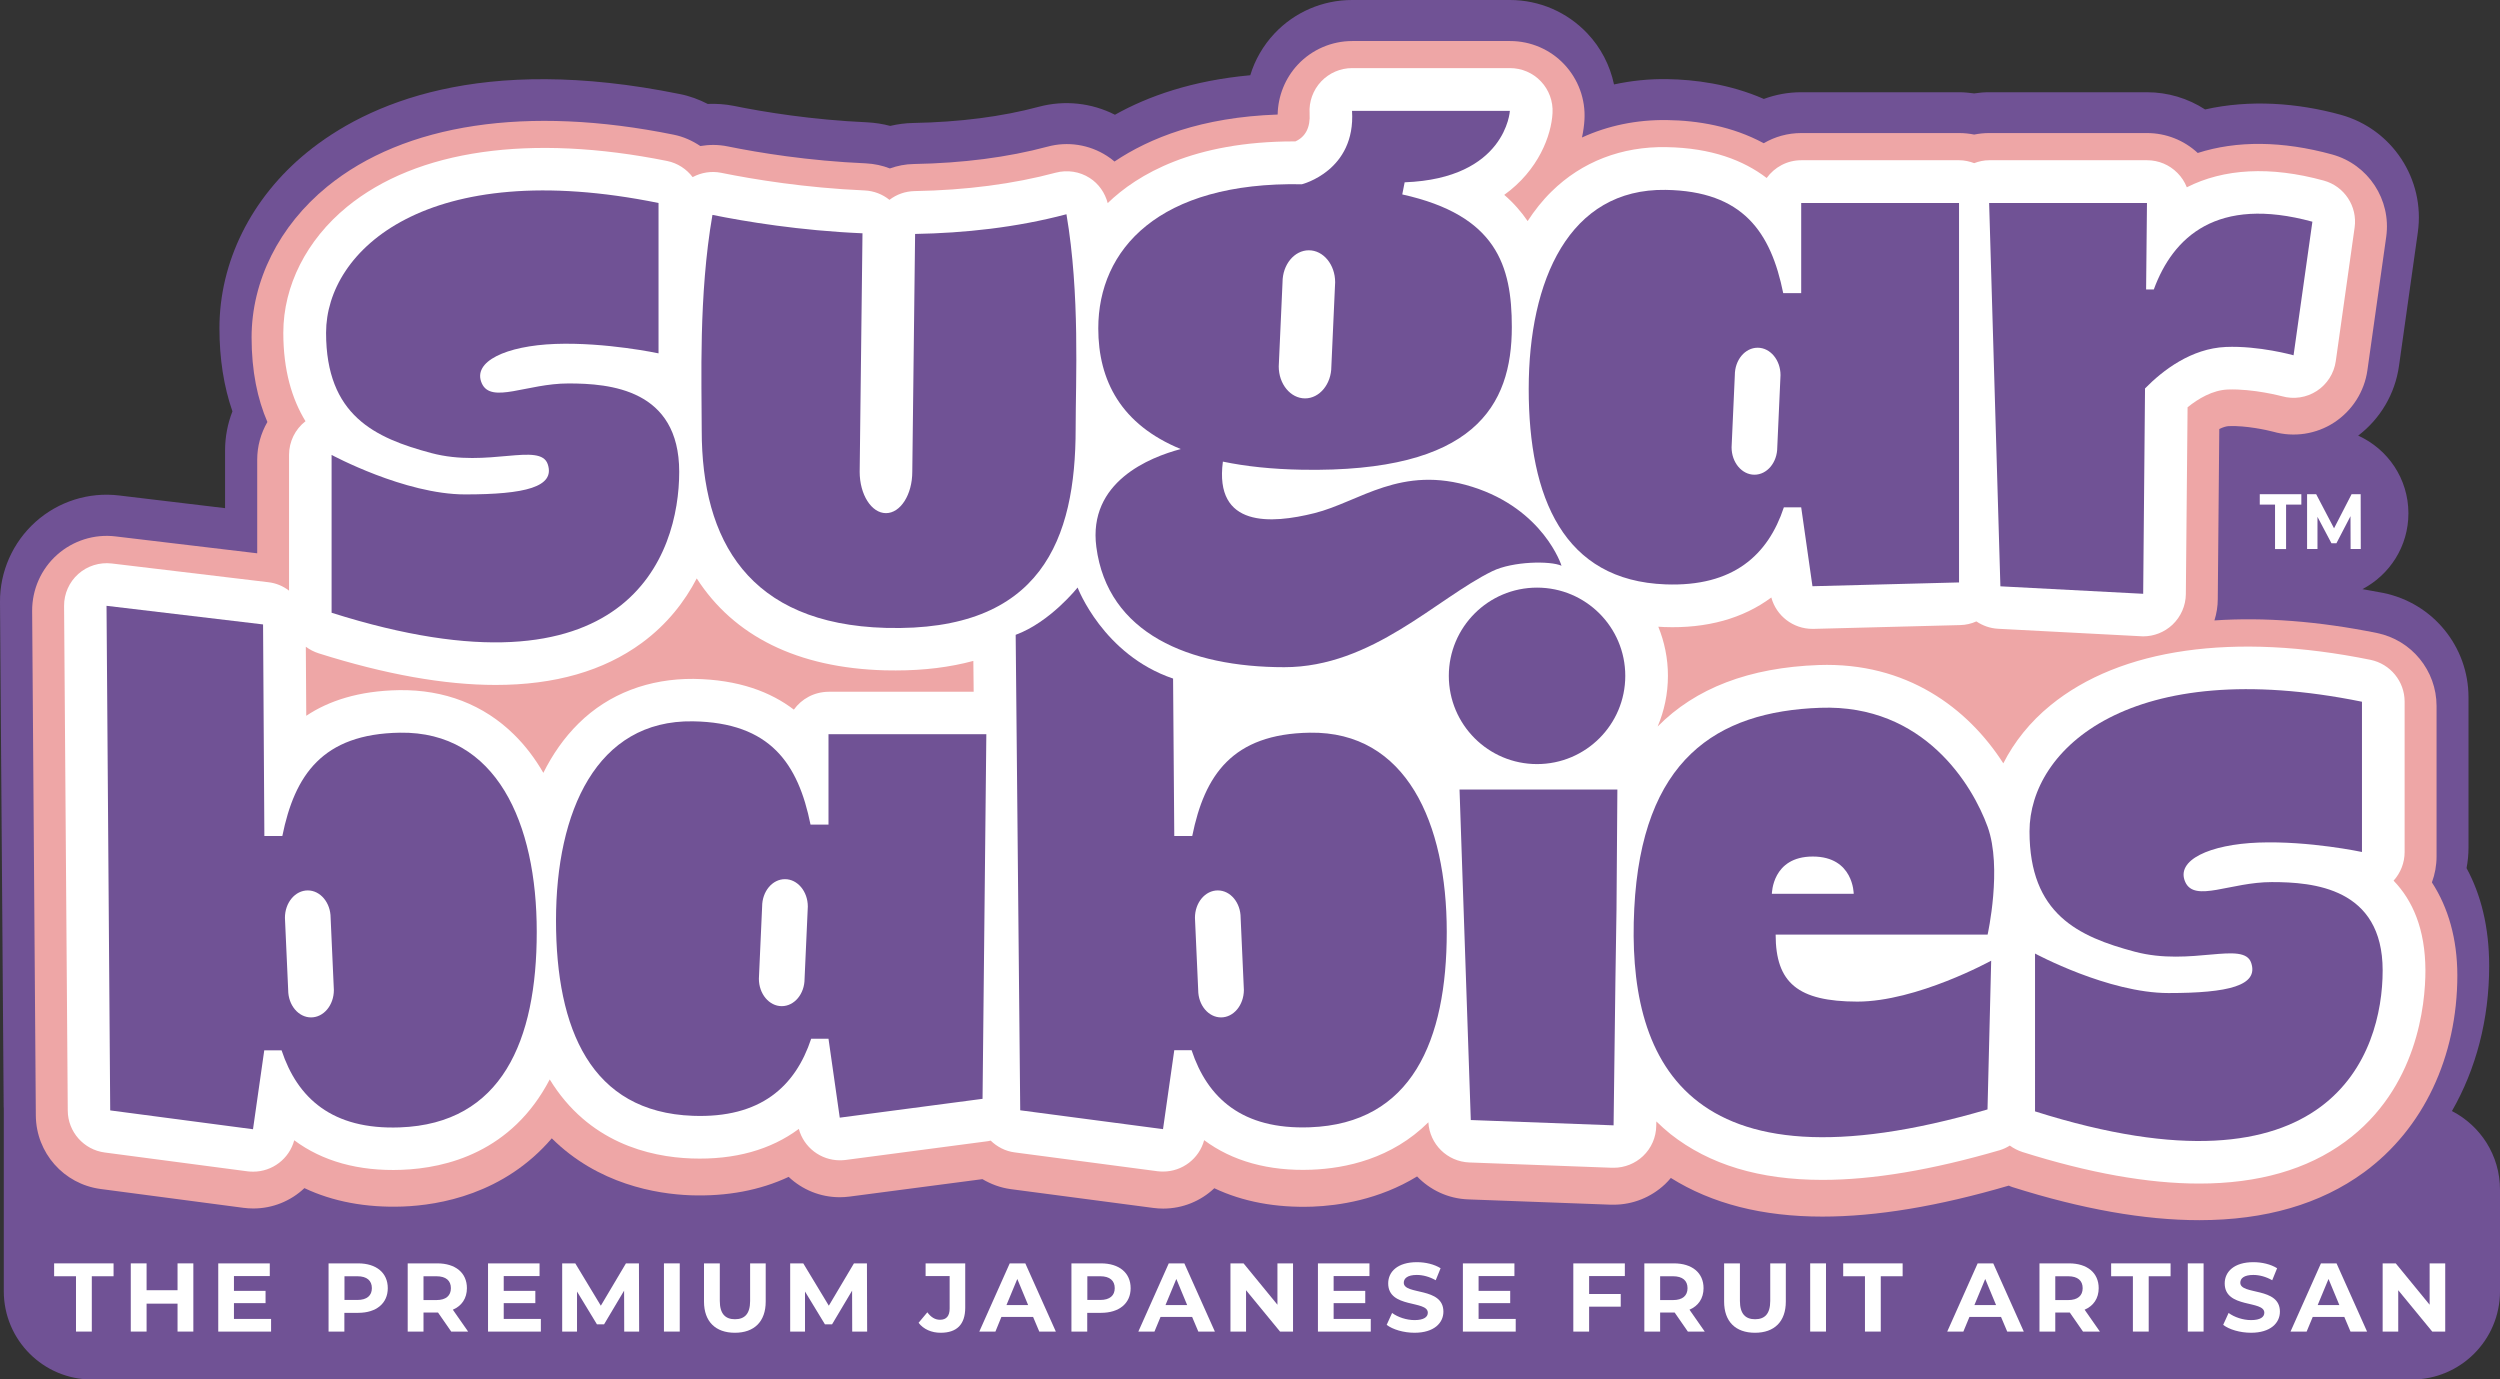 <?xml version="1.0" encoding="utf-8"?>
<!-- Generator: Adobe Illustrator 26.2.1, SVG Export Plug-In . SVG Version: 6.00 Build 0)  -->
<svg version="1.1" id="Layer_1" xmlns="http://www.w3.org/2000/svg" xmlns:xlink="http://www.w3.org/1999/xlink" x="0px" y="0px"
	 viewBox="0 0 230.93 127.42" style="enable-background:new 0 0 230.93 127.42;" xml:space="preserve">
<rect x="0" y="0" width="230.93" height="127.42" fill="#333333" stroke="none"/>
<style type="text/css">
	.st0{fill:#705295;}
	.st1{fill:#EEA6A6;}
	.st2{fill:#FFFFFF;}
</style>
<g>
	<path class="st0" d="M226.49,102.63c2.23-3.88,3.44-8.47,3.44-13.4c0-3.62-0.77-6.61-2.09-9.04c0.12-0.62,0.18-1.26,0.18-1.9V64.41
		c0-4.68-3.29-8.71-7.88-9.64c-0.66-0.13-1.28-0.23-1.92-0.35c2.52-1.32,4.25-3.95,4.25-7c0-3.2-1.9-5.94-4.64-7.18
		c2.05-1.56,3.41-3.87,3.77-6.44l1.74-12.34c0.69-4.9-2.37-9.55-7.13-10.86c-3.99-1.1-8.39-1.42-12.52-0.49
		c-1.59-1.03-3.45-1.59-5.37-1.59h-14.58c-0.47,0-0.93,0.04-1.38,0.11c-0.46-0.06-0.92-0.11-1.39-0.11h-14.58
		c-1.22,0-2.38,0.22-3.46,0.62c-3.18-1.39-6.42-1.79-8.91-1.83c-1.71-0.03-3.35,0.15-4.93,0.49c-0.37-1.75-1.21-3.39-2.46-4.71
		C144.76,1.11,142.18,0,139.47,0h-14.58c-2.72,0-5.31,1.12-7.17,3.1c-1.04,1.11-1.8,2.43-2.23,3.85c-5.35,0.49-9.43,1.93-12.5,3.65
		c-2.16-1.1-4.66-1.37-7.02-0.74c-3.42,0.92-7.33,1.42-11.61,1.5c-0.73,0.01-1.44,0.11-2.13,0.27c-0.68-0.18-1.39-0.29-2.12-0.33
		c-5.12-0.23-9.53-0.95-12.33-1.52c-0.8-0.16-1.61-0.21-2.41-0.18c-0.8-0.41-1.65-0.73-2.57-0.91c-18.43-3.75-28.92,0.88-34.47,5.41
		c-5.12,4.18-8.06,10.09-8.06,16.21c0,2.82,0.4,5.39,1.2,7.69c-0.44,1.13-0.68,2.35-0.68,3.6v5.34l-9.78-1.17
		c-2.81-0.34-5.62,0.55-7.73,2.44C1.18,50.1-0.02,52.79,0,55.62l0.34,46.61c0,0.05,0.01,0.1,0.01,0.15v16.89
		c0,4.51,3.65,8.16,8.16,8.16h214.26c4.51,0,8.16-3.65,8.16-8.16v-9.37C230.93,106.72,229.13,103.99,226.49,102.63z"/>
	<path class="st1" d="M224.64,81.51c0.28-0.76,0.43-1.57,0.43-2.4V65.22c0-3.28-2.31-6.1-5.52-6.75c-5.39-1.09-10.43-1.47-15-1.16
		c0.2-0.63,0.31-1.3,0.31-1.97L205,39.63c0.36-0.18,0.66-0.26,0.89-0.27c1.56-0.06,3.51,0.36,4.1,0.52
		c1.91,0.54,3.97,0.23,5.63-0.86s2.78-2.84,3.06-4.81l1.74-12.34c0.48-3.43-1.66-6.68-4.99-7.6c-4.62-1.27-8.83-1.29-12.42-0.14
		c-1.27-1.18-2.94-1.84-4.69-1.84h-14.58c-0.47,0-0.93,0.05-1.38,0.14c-0.45-0.09-0.92-0.14-1.39-0.14h-14.58
		c-1.26,0-2.45,0.34-3.47,0.94c-2.9-1.57-6.09-2.1-8.94-2.14c-2.82-0.04-5.47,0.52-7.85,1.61c0.13-0.59,0.2-1.14,0.23-1.64
		c0.11-1.89-0.57-3.74-1.87-5.12c-1.3-1.38-3.11-2.15-5-2.15h-14.58c-1.9,0-3.72,0.79-5.02,2.17c-1.18,1.26-1.84,2.91-1.87,4.62
		c-7.03,0.24-11.84,2.17-15.07,4.34c-0.22-0.19-0.45-0.36-0.7-0.52c-1.63-1.05-3.63-1.36-5.5-0.85c-3.65,0.98-7.8,1.52-12.33,1.6
		c-0.78,0.01-1.52,0.16-2.22,0.41c-0.69-0.27-1.43-0.43-2.21-0.47c-5.31-0.23-9.89-0.98-12.79-1.57c-0.84-0.17-1.68-0.17-2.51-0.03
		c-0.73-0.49-1.56-0.87-2.47-1.05c-13.5-2.74-24.86-1.03-32.01,4.81c-4.43,3.62-6.97,8.7-6.97,13.92c0,3.13,0.55,5.7,1.46,7.81
		c-0.6,1.04-0.94,2.23-0.94,3.47v8.66l-13.08-1.56c-1.97-0.24-3.94,0.39-5.41,1.7c-1.48,1.32-2.31,3.21-2.3,5.19l0.34,46.61
		c0.03,3.44,2.58,6.33,5.99,6.78l13.19,1.74c0.31,0.04,0.61,0.06,0.91,0.06c1.8,0,3.47-0.7,4.72-1.88c2.62,1.24,5.68,1.82,9.08,1.7
		c3.38-0.12,9.36-1.15,13.77-6.3c4.28,4.25,9.67,5.14,12.8,5.26c3.41,0.12,6.46-0.47,9.08-1.7c1.25,1.18,2.92,1.88,4.72,1.88
		c0.3,0,0.6-0.02,0.91-0.06l12.27-1.61c0.78,0.46,1.65,0.79,2.6,0.92l13.19,1.74c0.31,0.04,0.61,0.06,0.91,0.06
		c1.8,0,3.47-0.7,4.72-1.88c2.62,1.24,5.67,1.82,9.08,1.7c2.4-0.09,6.12-0.63,9.65-2.79c1.2,1.25,2.86,2.05,4.71,2.12l13.19,0.49
		c0.09,0,0.17,0,0.26,0c1.76,0,3.46-0.68,4.75-1.9c0.19-0.18,0.36-0.37,0.53-0.57c3.8,2.38,8.44,3.57,14,3.57
		c4.98,0,10.7-0.95,17.21-2.86c0,0,0.01,0,0.01,0c0.12,0.05,0.23,0.11,0.35,0.14c6.42,2.03,12.18,3.05,17.24,3.05
		c6.1,0,11.2-1.48,15.23-4.43c5.47-4.01,8.61-10.65,8.61-18.2C226.98,86.75,226.17,83.86,224.64,81.51z"/>
	<g>
		<path class="st2" d="M7.02,117.89H5v-1.19h5.49v1.19H8.48V123H7.02V117.89z"/>
		<path class="st2" d="M17.86,116.7v6.3H16.4v-2.58h-2.86V123h-1.46v-6.3h1.46v2.48h2.86v-2.48H17.86z"/>
		<path class="st2" d="M25.04,121.83V123h-4.88v-6.3h4.76v1.17h-3.31v1.37h2.92v1.13h-2.92v1.46H25.04z"/>
		<path class="st2" d="M35.82,118.99c0,1.4-1.05,2.28-2.74,2.28h-1.27V123h-1.46v-6.3h2.73C34.77,116.7,35.82,117.58,35.82,118.99z
			 M34.35,118.99c0-0.69-0.45-1.1-1.34-1.1h-1.19v2.19h1.19C33.9,120.08,34.35,119.67,34.35,118.99z"/>
		<path class="st2" d="M41.68,123l-1.22-1.76h-0.07h-1.27V123h-1.46v-6.3h2.73c1.68,0,2.74,0.87,2.74,2.29
			c0,0.94-0.48,1.64-1.3,1.99l1.41,2.02H41.68z M40.31,117.89h-1.19v2.2h1.19c0.89,0,1.34-0.41,1.34-1.1
			C41.65,118.3,41.2,117.89,40.31,117.89z"/>
		<path class="st2" d="M49.96,121.83V123h-4.88v-6.3h4.76v1.17h-3.31v1.37h2.92v1.13h-2.92v1.46H49.96z"/>
		<path class="st2" d="M57.66,123l-0.01-3.78l-1.85,3.11h-0.66l-1.84-3.03v3.7h-1.37v-6.3h1.21l2.36,3.91l2.32-3.91h1.2l0.02,6.3
			H57.66z"/>
		<path class="st2" d="M61.33,116.7h1.46v6.3h-1.46V116.7z"/>
		<path class="st2" d="M65.03,120.23v-3.53h1.46v3.47c0,1.2,0.52,1.69,1.4,1.69c0.89,0,1.4-0.49,1.4-1.69v-3.47h1.44v3.53
			c0,1.85-1.06,2.88-2.85,2.88C66.1,123.11,65.03,122.08,65.03,120.23z"/>
		<path class="st2" d="M78.72,123l-0.01-3.78l-1.85,3.11H76.2l-1.84-3.03v3.7h-1.37v-6.3h1.21l2.36,3.91l2.32-3.91h1.2l0.02,6.3
			H78.72z"/>
		<path class="st2" d="M84.85,122.19l0.81-0.97c0.34,0.46,0.72,0.69,1.17,0.69c0.59,0,0.89-0.35,0.89-1.04v-3H85.5v-1.17h3.66v4.09
			c0,1.56-0.78,2.32-2.27,2.32C86.05,123.11,85.31,122.79,84.85,122.19z"/>
		<path class="st2" d="M95.43,121.65H92.5L91.95,123h-1.49l2.81-6.3h1.44l2.82,6.3h-1.53L95.43,121.65z M94.97,120.55l-1-2.41
			l-1,2.41H94.97z"/>
		<path class="st2" d="M104.44,118.99c0,1.4-1.05,2.28-2.74,2.28h-1.27V123h-1.46v-6.3h2.73
			C103.39,116.7,104.44,117.58,104.44,118.99z M102.97,118.99c0-0.69-0.45-1.1-1.34-1.1h-1.19v2.19h1.19
			C102.52,120.08,102.97,119.67,102.97,118.99z"/>
		<path class="st2" d="M110.12,121.65h-2.92l-0.56,1.35h-1.49l2.81-6.3h1.44l2.82,6.3h-1.53L110.12,121.65z M109.66,120.55l-1-2.41
			l-1,2.41H109.66z"/>
		<path class="st2" d="M119.44,116.7v6.3h-1.2l-3.14-3.82V123h-1.44v-6.3h1.21l3.13,3.82v-3.82H119.44z"/>
		<path class="st2" d="M126.62,121.83V123h-4.88v-6.3h4.76v1.17h-3.31v1.37h2.92v1.13h-2.92v1.46H126.62z"/>
		<path class="st2" d="M128.09,122.38l0.5-1.1c0.53,0.39,1.32,0.66,2.08,0.66c0.86,0,1.22-0.29,1.22-0.68
			c0-1.18-3.66-0.37-3.66-2.71c0-1.07,0.86-1.96,2.65-1.96c0.79,0,1.6,0.19,2.19,0.56l-0.45,1.11c-0.58-0.33-1.19-0.49-1.75-0.49
			c-0.86,0-1.2,0.32-1.2,0.72c0,1.16,3.66,0.36,3.66,2.67c0,1.05-0.87,1.95-2.67,1.95C129.66,123.11,128.65,122.81,128.09,122.38z"
			/>
		<path class="st2" d="M140.01,121.83V123h-4.88v-6.3h4.76v1.17h-3.31v1.37h2.92v1.13h-2.92v1.46H140.01z"/>
		<path class="st2" d="M146.79,117.87v1.66h2.92v1.17h-2.92V123h-1.46v-6.3h4.76v1.17H146.79z"/>
		<path class="st2" d="M155.91,123l-1.22-1.76h-0.07h-1.27V123h-1.46v-6.3h2.73c1.68,0,2.74,0.87,2.74,2.29
			c0,0.94-0.48,1.64-1.3,1.99l1.41,2.02H155.91z M154.54,117.89h-1.19v2.2h1.19c0.89,0,1.34-0.41,1.34-1.1
			C155.88,118.3,155.43,117.89,154.54,117.89z"/>
		<path class="st2" d="M159.26,120.23v-3.53h1.46v3.47c0,1.2,0.52,1.69,1.4,1.69c0.89,0,1.4-0.49,1.4-1.69v-3.47h1.44v3.53
			c0,1.85-1.06,2.88-2.85,2.88C160.32,123.11,159.26,122.08,159.26,120.23z"/>
		<path class="st2" d="M167.21,116.7h1.46v6.3h-1.46V116.7z"/>
		<path class="st2" d="M172.28,117.89h-2.02v-1.19h5.49v1.19h-2.02V123h-1.46V117.89z"/>
		<path class="st2" d="M184.84,121.65h-2.92l-0.56,1.35h-1.49l2.81-6.3h1.44l2.82,6.3h-1.53L184.84,121.65z M184.38,120.55l-1-2.41
			l-1,2.41H184.38z"/>
		<path class="st2" d="M192.41,123l-1.22-1.76h-0.07h-1.27V123h-1.46v-6.3h2.73c1.68,0,2.74,0.87,2.74,2.29
			c0,0.94-0.48,1.64-1.3,1.99l1.41,2.02H192.41z M191.04,117.89h-1.19v2.2h1.19c0.89,0,1.34-0.41,1.34-1.1
			C192.38,118.3,191.93,117.89,191.04,117.89z"/>
		<path class="st2" d="M197.03,117.89h-2.02v-1.19h5.49v1.19h-2.02V123h-1.46V117.89z"/>
		<path class="st2" d="M202.09,116.7h1.46v6.3h-1.46V116.7z"/>
		<path class="st2" d="M205.36,122.38l0.5-1.1c0.53,0.39,1.32,0.66,2.08,0.66c0.86,0,1.22-0.29,1.22-0.68
			c0-1.18-3.66-0.37-3.66-2.71c0-1.07,0.86-1.96,2.65-1.96c0.79,0,1.6,0.19,2.19,0.56l-0.45,1.11c-0.58-0.33-1.19-0.49-1.75-0.49
			c-0.86,0-1.2,0.32-1.2,0.72c0,1.16,3.66,0.36,3.66,2.67c0,1.05-0.87,1.95-2.67,1.95C206.92,123.11,205.91,122.81,205.36,122.38z"
			/>
		<path class="st2" d="M216.55,121.65h-2.92l-0.56,1.35h-1.49l2.81-6.3h1.44l2.82,6.3h-1.53L216.55,121.65z M216.09,120.55l-1-2.41
			l-1,2.41H216.09z"/>
		<path class="st2" d="M225.87,116.7v6.3h-1.2l-3.14-3.82V123h-1.44v-6.3h1.21l3.13,3.82v-3.82H225.87z"/>
	</g>
	<path class="st2" d="M221.1,81.35c0.65-0.72,1.02-1.66,1.02-2.64V64.81c0-1.87-1.32-3.48-3.15-3.86
		c-12.61-2.56-23.11-1.07-29.56,4.2c-1.88,1.53-3.35,3.37-4.36,5.36c-3.28-5.11-8.94-9.36-17.05-9.08
		c-6.43,0.23-11.39,2.14-14.88,5.68c0.61-1.44,0.95-3.03,0.95-4.69c0-1.6-0.32-3.13-0.89-4.53c0.18,0.01,0.36,0.02,0.53,0.03
		c3.98,0.15,7.31-0.8,9.91-2.73c0.46,1.7,2.01,2.9,3.8,2.9c0.03,0,0.07,0,0.1,0l13.54-0.35c0.53-0.01,1.04-0.13,1.5-0.34
		c0.58,0.39,1.26,0.64,2.01,0.68l13.19,0.69c0.07,0,0.14,0.01,0.21,0.01c1,0,1.96-0.38,2.7-1.07c0.78-0.74,1.23-1.76,1.24-2.83
		l0.16-17.26c0.99-0.8,2.31-1.58,3.7-1.64c2.38-0.09,5.01,0.62,5.02,0.62c1.09,0.31,2.27,0.13,3.22-0.49
		c0.95-0.62,1.59-1.62,1.75-2.75l1.74-12.34c0.28-1.96-0.95-3.82-2.85-4.34c-4.95-1.36-9.25-1.11-12.65,0.62
		c-0.19-0.49-0.49-0.95-0.87-1.33c-0.74-0.75-1.75-1.17-2.8-1.17h-14.58c-0.48,0-0.95,0.1-1.39,0.27c-0.43-0.16-0.9-0.27-1.39-0.27
		h-14.58c-1.32,0-2.48,0.65-3.2,1.64c-2.12-1.62-5.08-2.78-9.26-2.85c-4.12-0.08-7.82,1.35-10.61,4.1
		c-0.85,0.83-1.57,1.75-2.21,2.73c-0.58-0.85-1.29-1.67-2.16-2.42c3.18-2.29,4.35-5.5,4.46-7.56c0.06-1.08-0.33-2.14-1.07-2.92
		c-0.74-0.79-1.78-1.23-2.86-1.23h-14.58c-1.09,0-2.12,0.45-2.87,1.24c-0.74,0.79-1.13,1.86-1.06,2.94c0.08,1.3-0.38,2.17-1.31,2.59
		c-0.04,0-0.09,0-0.13,0c-9.3,0-14.47,3.05-17.21,5.7c-0.25-0.95-0.83-1.79-1.66-2.32c-0.93-0.6-2.08-0.77-3.14-0.49
		c-3.89,1.04-8.27,1.62-13.04,1.7c-0.87,0.02-1.67,0.31-2.32,0.81c-0.63-0.51-1.43-0.83-2.3-0.87c-5.5-0.24-10.24-1.02-13.25-1.63
		c-0.9-0.18-1.83-0.03-2.63,0.4c-0.56-0.74-1.38-1.29-2.35-1.49C49,12.33,38.51,13.83,32.06,19.1c-3.74,3.06-5.89,7.3-5.89,11.64
		c0,3.49,0.81,6.14,2.05,8.17c-0.96,0.74-1.52,1.89-1.52,3.11v12.54c-0.54-0.42-1.2-0.7-1.92-0.78l-14.46-1.73
		c-1.12-0.13-2.25,0.22-3.09,0.97c-0.84,0.75-1.32,1.83-1.31,2.96l0.34,46.61c0.01,1.96,1.48,3.62,3.42,3.87l13.19,1.74
		c0.17,0.02,0.35,0.03,0.52,0.03c1.77,0,3.33-1.19,3.79-2.9c2.59,1.93,5.94,2.88,9.91,2.73c4.15-0.15,10.2-1.65,13.69-8.35
		c3.55,5.81,9.17,7.16,13.1,7.3c3.99,0.14,7.31-0.8,9.91-2.73c0.46,1.71,2.02,2.9,3.79,2.9c0.17,0,0.34-0.01,0.52-0.03l13.19-1.74
		c0.08-0.01,0.15-0.04,0.22-0.05c0.59,0.57,1.35,0.98,2.22,1.09l13.19,1.74c0.17,0.02,0.35,0.03,0.52,0.03
		c1.77,0,3.33-1.19,3.79-2.9c2.59,1.93,5.95,2.88,9.91,2.73c3.16-0.12,7.41-1.01,10.8-4.38c0.12,2.02,1.74,3.63,3.78,3.71
		l13.19,0.49c0.05,0,0.1,0,0.15,0c1.01,0,1.98-0.39,2.71-1.08c0.77-0.73,1.21-1.74,1.22-2.8l0.01-0.4c0.42,0.41,0.85,0.8,1.31,1.17
		c3.58,2.82,8.22,4.23,14.03,4.23c4.68,0,10.12-0.92,16.37-2.74c0.34-0.1,0.65-0.25,0.94-0.43c0.34,0.25,0.73,0.45,1.15,0.59
		c6.15,1.94,11.6,2.92,16.34,2.92c5.46,0,9.97-1.29,13.49-3.87c6.68-4.9,7.41-12.7,7.41-15.82
		C224.03,85.81,222.85,83.16,221.1,81.35z M73.33,65.55c-2.12-1.62-5.08-2.78-9.26-2.84c-4.1-0.03-7.82,1.35-10.61,4.1
		c-1.37,1.35-2.44,2.91-3.27,4.58c-0.74-1.28-1.63-2.48-2.71-3.54c-2.79-2.75-6.43-4.16-10.61-4.1h0c-3.75,0.06-6.53,1-8.58,2.37
		l-0.04-6.38C28.6,60,29,60.21,29.44,60.35c6.14,1.94,11.6,2.92,16.34,2.92c5.46,0,9.97-1.29,13.49-3.87
		c2.37-1.74,3.98-3.84,5.09-5.97c3.42,5.32,9.3,8.27,17.37,8.49c0.34,0.01,0.68,0.01,1.02,0.01c2.63,0,5.01-0.3,7.16-0.88l0.03,2.85
		h-13.4C75.21,63.91,74.05,64.55,73.33,65.55z"/>
	<g>
		<g>
			<path class="st0" d="M60.83,18.75v13.89c0,0-4.86-1.04-9.55-0.87c-4.51,0.17-7.69,1.62-6.77,3.65c0.87,1.91,4.17,0,7.99,0
				s10.24,0.52,10.24,8.16s-4.69,21.7-32.11,13.02V42.02c0,0,6.76,3.65,12.33,3.65c5.55,0,8.33-0.69,7.64-2.78
				c-0.69-2.08-5.55,0.35-10.76-1.04c-5.21-1.39-9.72-3.47-9.72-11.11S39.48,14.41,60.83,18.75z"/>
		</g>
		<g>
			<path class="st0" d="M84.53,21.61l-0.26,21.97c0,2.11-1.09,3.82-2.43,3.82s-2.43-1.71-2.43-3.82l0.26-22.03
				c-5.8-0.25-10.79-1.08-13.86-1.7c-1.29,7.44-0.99,15.39-0.99,19.92c0,10.16,4.34,17.88,17.01,18.23
				c14.41,0.39,17.53-8.24,17.53-18.4c0-4.52,0.41-12.42-0.85-19.81C93.88,21.02,89.07,21.53,84.53,21.61z"/>
		</g>
		<g>
			<path class="st0" d="M166.38,18.75v8.33h-1.66c-1.14-5.62-3.7-9.43-10.86-9.54c-8.91-0.14-12.65,8.33-12.65,18.39
				c0,10.06,3.23,17.71,12.65,18.05c6.25,0.23,9.46-2.71,10.92-7.12h1.6l1.04,7.29l13.54-0.35V18.75H166.38z M164.17,41.32
				c0,1.4-0.94,2.53-2.11,2.53c-1.16,0-2.11-1.13-2.11-2.53l0.3-6.67c0-1.4,0.94-2.53,2.11-2.53c1.16,0,2.11,1.13,2.11,2.53
				L164.17,41.32z"/>
		</g>
		<g>
			<path class="st0" d="M198.95,26.74h-0.71l0.08-7.99h-14.58l1.04,35.41l13.19,0.69l0.17-18.97c1.65-1.68,4.27-3.69,7.46-3.83
				c3.07-0.13,6.26,0.77,6.26,0.77l1.74-12.34C204.78,18.07,200.73,21.89,198.95,26.74z"/>
		</g>
		<g>
			<path class="st0" d="M136,44.97c-6.6-2.08-10.42,1.39-14.58,2.43c-4,1-9.27,1.36-8.46-4.76c2.1,0.44,4.52,0.7,7.31,0.75
				c15.93,0.28,19.38-5.9,19.38-13.18c0-5.68-1.41-10.32-10.12-12.25l0.22-1.12c9.37-0.35,9.72-6.6,9.72-6.6h-14.58
				c0.35,5.55-4.63,6.78-4.63,6.78c-13.24-0.25-18.81,6.03-18.81,13.31c0,4.83,2.11,8.89,7.62,11.15c-2.87,0.76-8.58,3.03-7.8,9.04
				c1.04,7.99,8.57,11.11,17.36,11.11c8.13,0,14.07-6.36,19.22-8.87c1.89-0.92,5.36-0.97,6.39-0.5
				C144.25,52.26,142.6,47.05,136,44.97z M118.47,26.07c0-1.63,1.09-2.95,2.43-2.95c1.34,0,2.43,1.32,2.43,2.95l-0.35,7.78
				c0,1.63-1.09,2.95-2.43,2.95c-1.34,0-2.43-1.32-2.43-2.95L118.47,26.07z"/>
		</g>
	</g>
	<g>
		<g>
			<path class="st0" d="M218.18,64.82V78.7c0,0-4.86-1.04-9.55-0.87c-4.51,0.17-7.69,1.62-6.77,3.65c0.87,1.91,4.17,0,7.99,0
				c3.82,0,10.24,0.52,10.24,8.16s-4.69,21.7-32.11,13.02V88.08c0,0,6.76,3.65,12.33,3.65c5.55,0,8.33-0.69,7.64-2.78
				c-0.69-2.08-5.55,0.35-10.76-1.04c-5.21-1.39-9.72-3.47-9.72-11.11S196.83,60.48,218.18,64.82z"/>
		</g>
		<g>
			<path class="st0" d="M76.53,67.84v8.33h-1.66c-1.14-5.62-3.7-9.43-10.86-9.54c-8.91-0.14-12.65,8.33-12.65,18.39
				c0,10.06,3.23,17.71,12.65,18.05c6.25,0.23,9.46-2.71,10.92-7.12h1.6l1.04,7.29l13.19-1.74l0.35-33.68H76.53z M74.32,90.41
				c0,1.4-0.94,2.53-2.11,2.53c-1.16,0-2.11-1.13-2.11-2.53l0.3-6.67c0-1.4,0.94-2.53,2.11-2.53c1.16,0,2.11,1.13,2.11,2.53
				L74.32,90.41z"/>
		</g>
		<g>
			<polygon class="st0" points="149.32,83.98 149.4,72.93 134.82,72.93 135.86,103.46 149.05,103.95 149.22,90.48 			"/>
		</g>
		<g>
			<path class="st0" d="M120.99,67.68c-7.16,0.11-9.72,3.92-10.86,9.54h-1.66l-0.11-14.54c-6.47-2.19-8.82-8.41-8.82-8.41
				s-2.52,3.19-5.72,4.37l0.42,43.92l13.19,1.74l1.04-7.29h1.6c1.46,4.41,4.67,7.35,10.92,7.12c9.42-0.34,12.65-7.99,12.65-18.05
				C133.64,76.01,129.9,67.54,120.99,67.68z M112.79,93.98c-1.16,0-2.11-1.13-2.11-2.53l-0.3-6.67c0-1.4,0.94-2.53,2.11-2.53
				s2.11,1.13,2.11,2.53l0.3,6.67C114.89,92.85,113.95,93.98,112.79,93.98z"/>
		</g>
		<g>
			<path class="st0" d="M36.94,67.68c-7.16,0.11-9.72,3.92-10.86,9.54h-1.66L24.3,57.68L9.84,55.96l0.34,46.61l13.19,1.74l1.04-7.29
				h1.6c1.46,4.41,4.67,7.35,10.92,7.12c9.42-0.34,12.65-7.99,12.65-18.05C49.59,76.01,45.85,67.54,36.94,67.68z M28.73,93.98
				c-1.16,0-2.11-1.13-2.11-2.53l-0.3-6.67c0-1.4,0.94-2.53,2.11-2.53c1.16,0,2.11,1.13,2.11,2.53l0.3,6.67
				C30.84,92.85,29.9,93.98,28.73,93.98z"/>
		</g>
		<g>
			<path class="st0" d="M164.02,86.33h19.58c0,0,1.37-6.18,0-9.96c-1.37-3.78-5.84-11.34-15.46-10.99
				c-9.62,0.34-16.49,4.81-17.18,18.55c-0.69,13.74,4.47,26.79,32.63,18.55l0.34-13.74c0,0-6.87,3.78-12.37,3.78
				C166.08,92.51,164.02,90.79,164.02,86.33z M167.45,79.12c3.78,0,3.78,3.44,3.78,3.44h-7.56
				C163.68,82.55,163.68,79.12,167.45,79.12z"/>
		</g>
		<g>
			<circle class="st0" cx="141.98" cy="62.43" r="8.15"/>
		</g>
	</g>
	<g>
		<path class="st2" d="M210.15,46.61h-1.41v-0.96h3.84v0.96h-1.41v4.11h-1.02V46.61z"/>
		<path class="st2" d="M217.13,50.72l-0.01-3.04l-1.3,2.5h-0.46l-1.29-2.44v2.97h-0.96v-5.06h0.84l1.65,3.15l1.62-3.15h0.84
			l0.01,5.06H217.13z"/>
	</g>
</g>
</svg>
